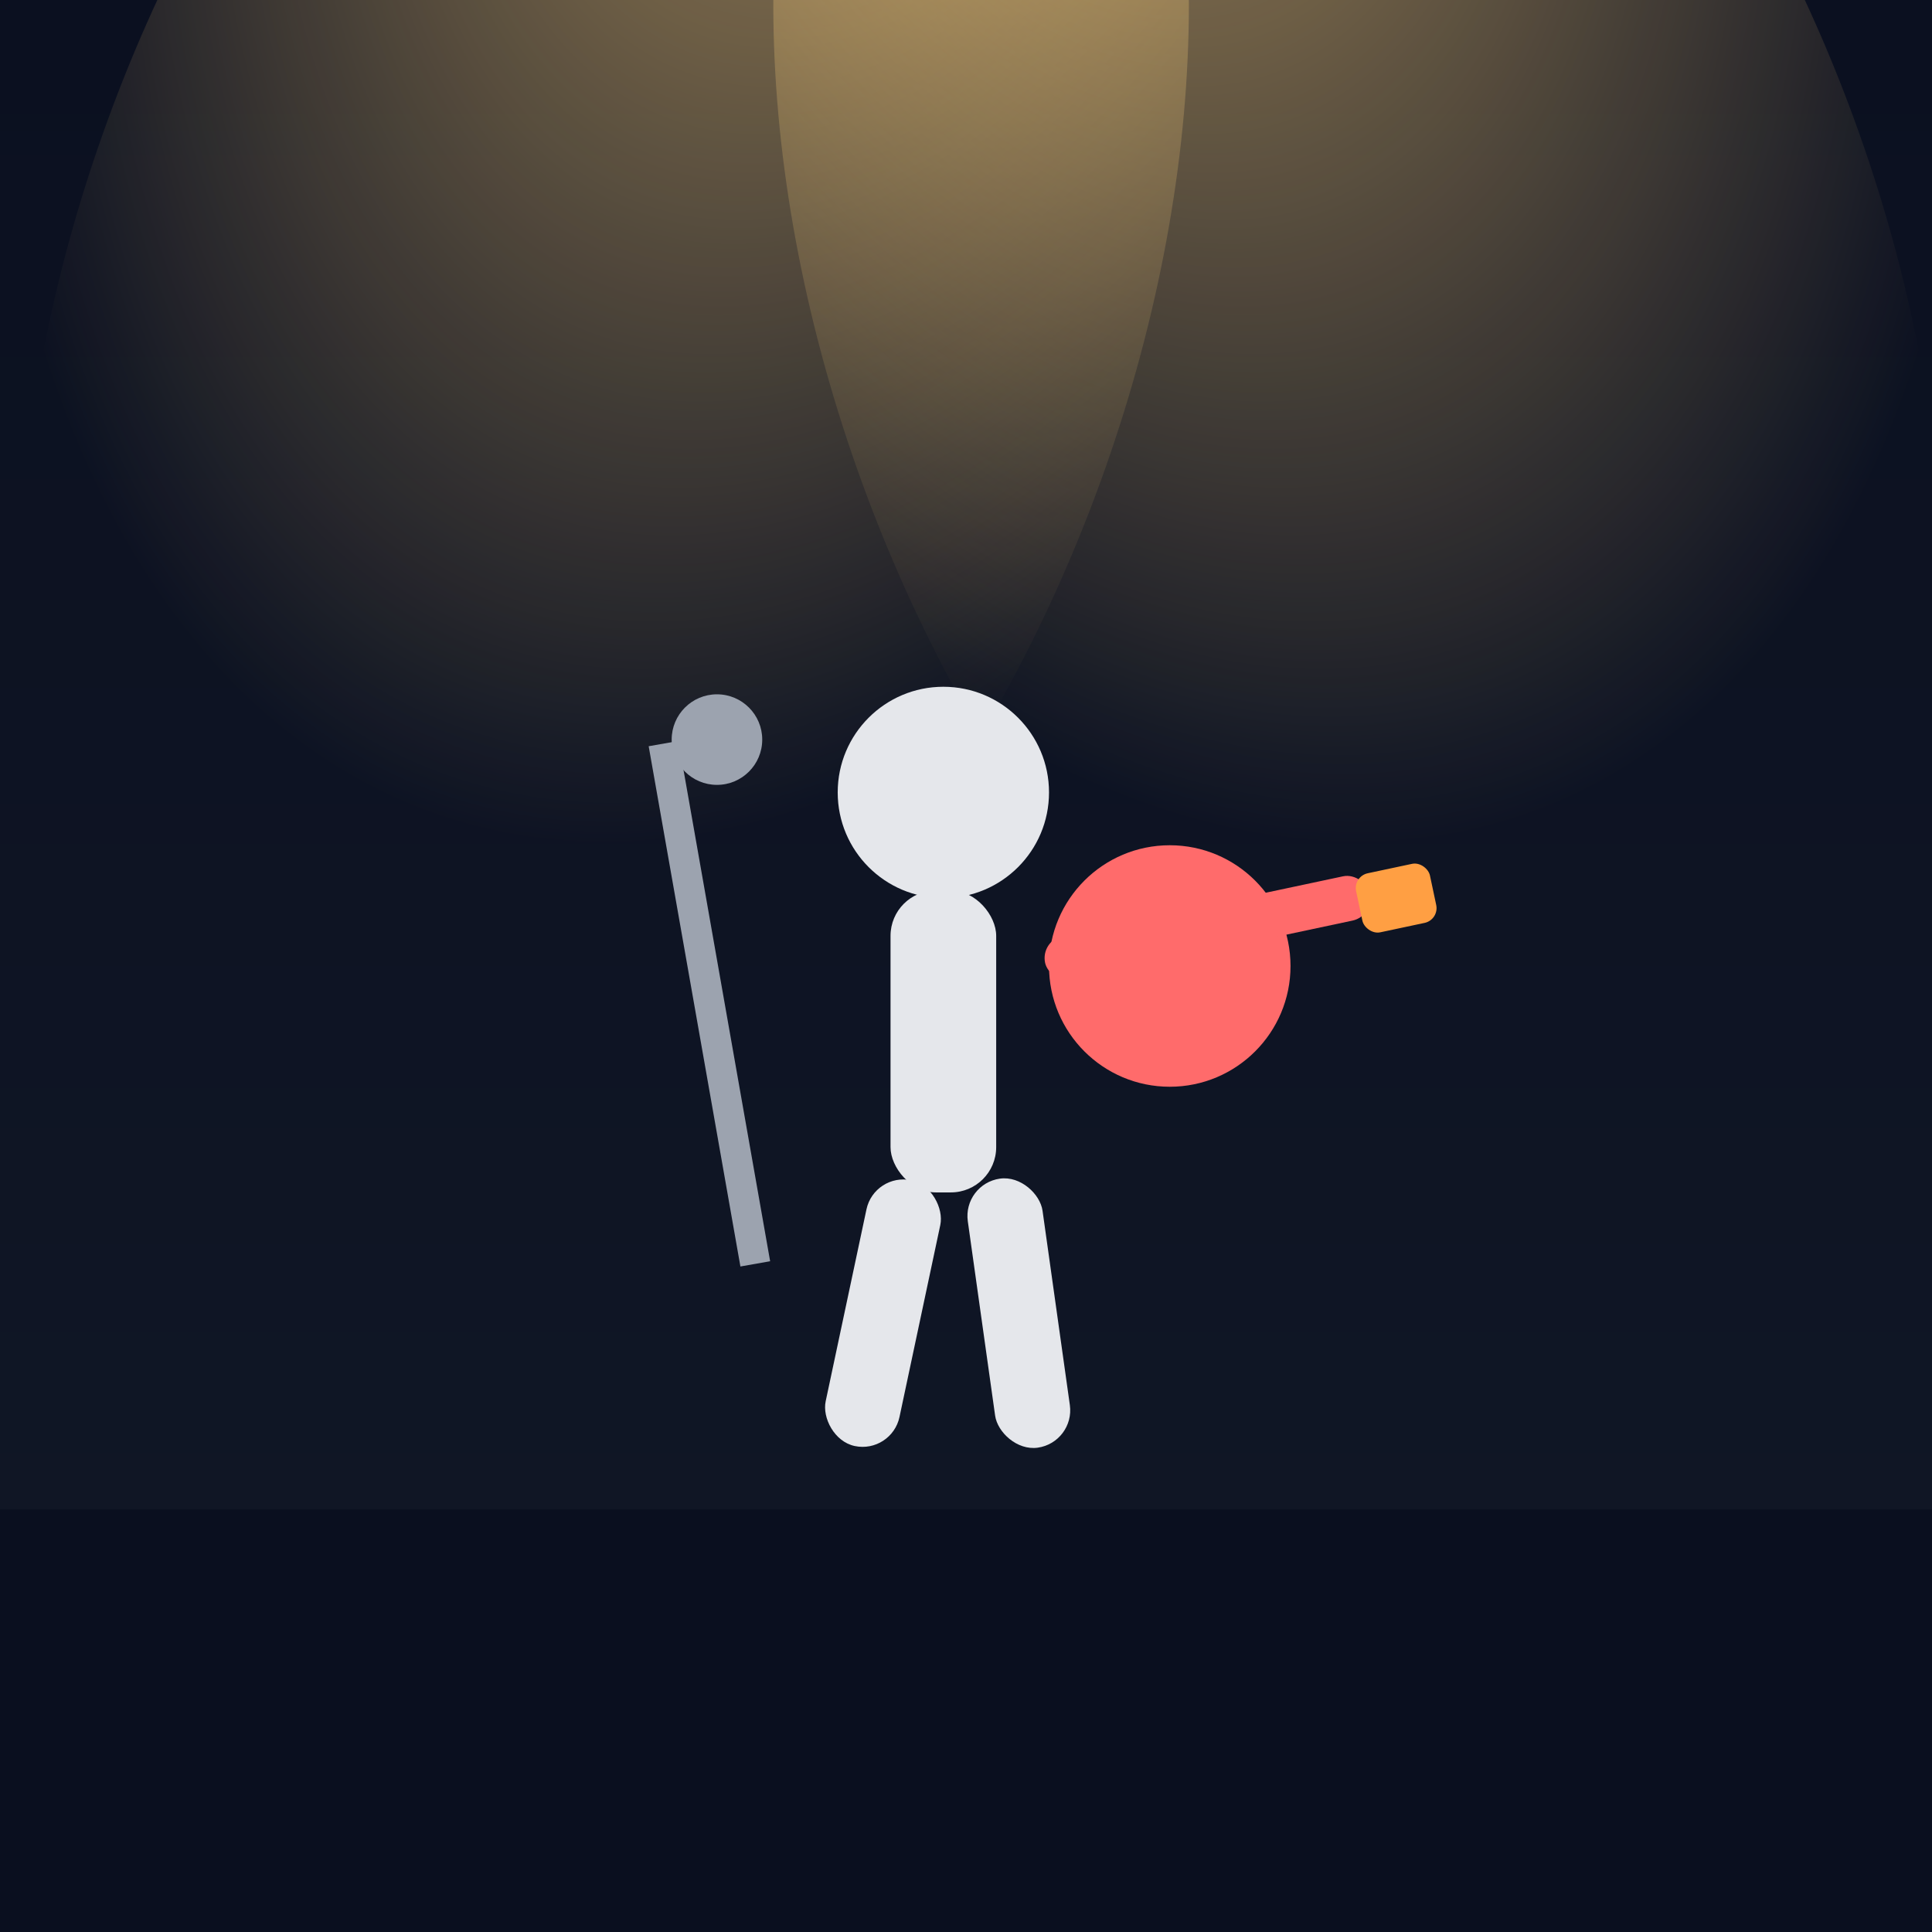 <svg width="256" height="256" viewBox="0 0 256 256" xmlns="http://www.w3.org/2000/svg">
  <defs>
    <linearGradient id="stageGrad" x1="0" y1="0" x2="0" y2="1">
      <stop offset="0%" stop-color="#0b1020"/>
      <stop offset="100%" stop-color="#111827"/>
    </linearGradient>
    <radialGradient id="spotLight" cx="50%" cy="0%" r="80%">
      <stop offset="0%" stop-color="#ffd27d" stop-opacity="0.7"/>
      <stop offset="100%" stop-color="#ffd27d" stop-opacity="0"/>
    </radialGradient>
    <style>
      @keyframes pulse { 0%,100% { opacity: 0.2 } 50% { opacity: 0.7 } }
      .beam { animation: pulse 2.6s infinite ease-in-out; }
      .beam2 { animation: pulse 2.6s infinite ease-in-out 1.3s; }
    </style>
  </defs>
  <rect x="0" y="0" width="256" height="256" fill="url(#stageGrad)"/>
  <rect x="0" y="200" width="256" height="56" fill="#0a0f1f"/>
  <ellipse class="beam" cx="80" cy="40" rx="70" ry="120" fill="url(#spotLight)" transform="rotate(20 80 40)"/>
  <ellipse class="beam2" cx="180" cy="40" rx="70" ry="120" fill="url(#spotLight)" transform="rotate(-20 180 40)"/>
  <circle cx="125" cy="105" r="14" fill="#e5e7eb"/>
  <rect x="118" y="118" width="14" height="40" rx="6" fill="#e5e7eb"/>
  <rect x="112" y="156" width="10" height="36" rx="5" fill="#e5e7eb" transform="rotate(12 117 174)"/>
  <rect x="130" y="156" width="10" height="36" rx="5" fill="#e5e7eb" transform="rotate(-8 135 174)"/>
  <circle cx="155" cy="128" r="16" fill="#ff6b6b"/>
  <rect x="138" y="120" width="44" height="6" rx="3" fill="#ff6b6b" transform="rotate(-12 160 123)"/>
  <rect x="180" y="115" width="10" height="8" rx="2" fill="#ff9f43" transform="rotate(-12 185 119)"/>
  <rect x="92" y="98" width="4" height="70" fill="#9ca3af" transform="rotate(-10 94 133)"/>
  <circle cx="95" cy="98" r="6" fill="#9ca3af"/>
</svg>
